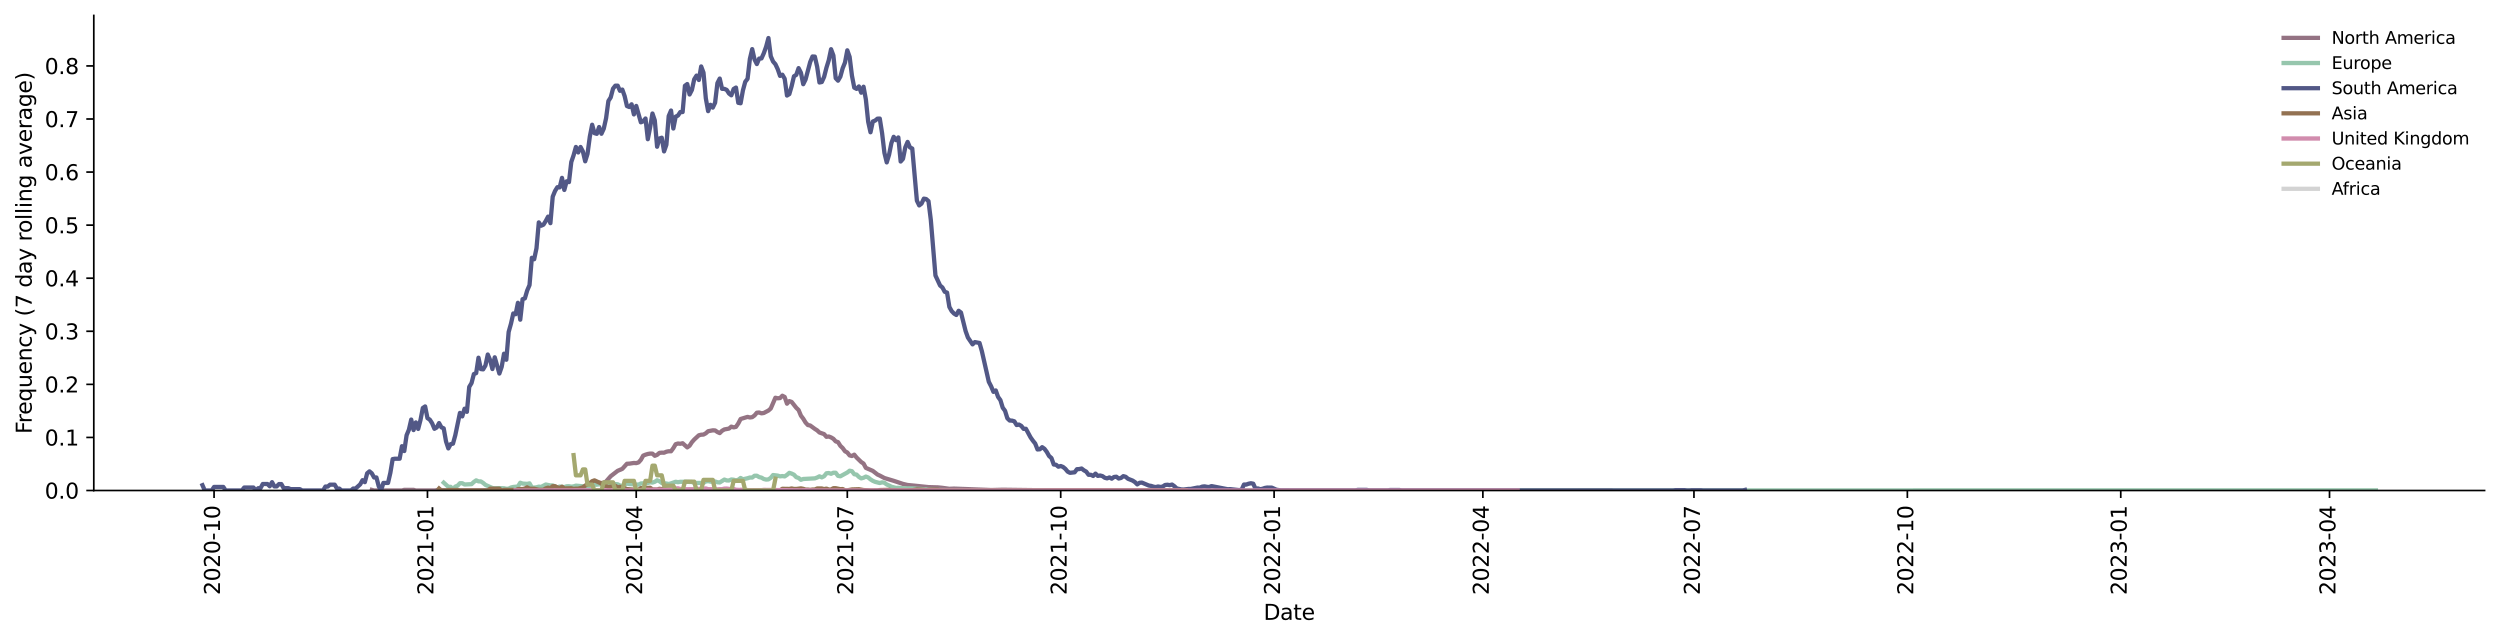 <?xml version="1.0" encoding="utf-8" standalone="no"?>
<!DOCTYPE svg PUBLIC "-//W3C//DTD SVG 1.1//EN"
  "http://www.w3.org/Graphics/SVG/1.1/DTD/svg11.dtd">
<svg xmlns:xlink="http://www.w3.org/1999/xlink" width="1166.981pt" height="298.621pt" viewBox="0 0 1166.981 298.621" xmlns="http://www.w3.org/2000/svg" version="1.1">
 <defs>
  <style type="text/css">*{stroke-linejoin: round; stroke-linecap: butt}</style>
 </defs>
 <g id="figure_1">
  <g id="patch_1">
   <path d="M 0 298.621 
L 1166.981 298.621 
L 1166.981 0 
L 0 0 
z
" style="fill: #ffffff"/>
  </g>
  <g id="axes_1">
   <g id="patch_2">
    <path d="M 43.781 228.96 
L 1159.781 228.96 
L 1159.781 7.2 
L 43.781 7.2 
z
" style="fill: #ffffff"/>
   </g>
   <g id="matplotlib.axis_1">
    <g id="xtick_1">
     <g id="line2d_1">
      <defs>
       <path id="md2212b563e" d="M 0 0 
L 0 3.5 
" style="stroke: #000000; stroke-width: 0.8"/>
      </defs>
      <g>
       <use xlink:href="#md2212b563e" x="99.922" y="228.96" style="stroke: #000000; stroke-width: 0.8"/>
      </g>
     </g>
     <g id="text_1">
      <!-- 2020-10 -->
      <g transform="translate(102.682 277.743)rotate(-90)scale(0.1 -0.1)">
       <defs>
        <path id="DejaVuSans-32" d="M 1228 531 
L 3431 531 
L 3431 0 
L 469 0 
L 469 531 
Q 828 903 1448 1529 
Q 2069 2156 2228 2338 
Q 2531 2678 2651 2914 
Q 2772 3150 2772 3378 
Q 2772 3750 2511 3984 
Q 2250 4219 1831 4219 
Q 1534 4219 1204 4116 
Q 875 4013 500 3803 
L 500 4441 
Q 881 4594 1212 4672 
Q 1544 4750 1819 4750 
Q 2544 4750 2975 4387 
Q 3406 4025 3406 3419 
Q 3406 3131 3298 2873 
Q 3191 2616 2906 2266 
Q 2828 2175 2409 1742 
Q 1991 1309 1228 531 
z
" transform="scale(0.016)"/>
        <path id="DejaVuSans-30" d="M 2034 4250 
Q 1547 4250 1301 3770 
Q 1056 3291 1056 2328 
Q 1056 1369 1301 889 
Q 1547 409 2034 409 
Q 2525 409 2770 889 
Q 3016 1369 3016 2328 
Q 3016 3291 2770 3770 
Q 2525 4250 2034 4250 
z
M 2034 4750 
Q 2819 4750 3233 4129 
Q 3647 3509 3647 2328 
Q 3647 1150 3233 529 
Q 2819 -91 2034 -91 
Q 1250 -91 836 529 
Q 422 1150 422 2328 
Q 422 3509 836 4129 
Q 1250 4750 2034 4750 
z
" transform="scale(0.016)"/>
        <path id="DejaVuSans-2d" d="M 313 2009 
L 1997 2009 
L 1997 1497 
L 313 1497 
L 313 2009 
z
" transform="scale(0.016)"/>
        <path id="DejaVuSans-31" d="M 794 531 
L 1825 531 
L 1825 4091 
L 703 3866 
L 703 4441 
L 1819 4666 
L 2450 4666 
L 2450 531 
L 3481 531 
L 3481 0 
L 794 0 
L 794 531 
z
" transform="scale(0.016)"/>
       </defs>
       <use xlink:href="#DejaVuSans-32"/>
       <use xlink:href="#DejaVuSans-30" x="63.623"/>
       <use xlink:href="#DejaVuSans-32" x="127.246"/>
       <use xlink:href="#DejaVuSans-30" x="190.869"/>
       <use xlink:href="#DejaVuSans-2d" x="254.492"/>
       <use xlink:href="#DejaVuSans-31" x="290.576"/>
       <use xlink:href="#DejaVuSans-30" x="354.199"/>
      </g>
     </g>
    </g>
    <g id="xtick_2">
     <g id="line2d_2">
      <g>
       <use xlink:href="#md2212b563e" x="199.536" y="228.96" style="stroke: #000000; stroke-width: 0.8"/>
      </g>
     </g>
     <g id="text_2">
      <!-- 2021-01 -->
      <g transform="translate(202.296 277.743)rotate(-90)scale(0.1 -0.1)">
       <use xlink:href="#DejaVuSans-32"/>
       <use xlink:href="#DejaVuSans-30" x="63.623"/>
       <use xlink:href="#DejaVuSans-32" x="127.246"/>
       <use xlink:href="#DejaVuSans-31" x="190.869"/>
       <use xlink:href="#DejaVuSans-2d" x="254.492"/>
       <use xlink:href="#DejaVuSans-30" x="290.576"/>
       <use xlink:href="#DejaVuSans-31" x="354.199"/>
      </g>
     </g>
    </g>
    <g id="xtick_3">
     <g id="line2d_3">
      <g>
       <use xlink:href="#md2212b563e" x="296.985" y="228.96" style="stroke: #000000; stroke-width: 0.8"/>
      </g>
     </g>
     <g id="text_3">
      <!-- 2021-04 -->
      <g transform="translate(299.744 277.743)rotate(-90)scale(0.1 -0.1)">
       <defs>
        <path id="DejaVuSans-34" d="M 2419 4116 
L 825 1625 
L 2419 1625 
L 2419 4116 
z
M 2253 4666 
L 3047 4666 
L 3047 1625 
L 3713 1625 
L 3713 1100 
L 3047 1100 
L 3047 0 
L 2419 0 
L 2419 1100 
L 313 1100 
L 313 1709 
L 2253 4666 
z
" transform="scale(0.016)"/>
       </defs>
       <use xlink:href="#DejaVuSans-32"/>
       <use xlink:href="#DejaVuSans-30" x="63.623"/>
       <use xlink:href="#DejaVuSans-32" x="127.246"/>
       <use xlink:href="#DejaVuSans-31" x="190.869"/>
       <use xlink:href="#DejaVuSans-2d" x="254.492"/>
       <use xlink:href="#DejaVuSans-30" x="290.576"/>
       <use xlink:href="#DejaVuSans-34" x="354.199"/>
      </g>
     </g>
    </g>
    <g id="xtick_4">
     <g id="line2d_4">
      <g>
       <use xlink:href="#md2212b563e" x="395.516" y="228.96" style="stroke: #000000; stroke-width: 0.8"/>
      </g>
     </g>
     <g id="text_4">
      <!-- 2021-07 -->
      <g transform="translate(398.275 277.743)rotate(-90)scale(0.1 -0.1)">
       <defs>
        <path id="DejaVuSans-37" d="M 525 4666 
L 3525 4666 
L 3525 4397 
L 1831 0 
L 1172 0 
L 2766 4134 
L 525 4134 
L 525 4666 
z
" transform="scale(0.016)"/>
       </defs>
       <use xlink:href="#DejaVuSans-32"/>
       <use xlink:href="#DejaVuSans-30" x="63.623"/>
       <use xlink:href="#DejaVuSans-32" x="127.246"/>
       <use xlink:href="#DejaVuSans-31" x="190.869"/>
       <use xlink:href="#DejaVuSans-2d" x="254.492"/>
       <use xlink:href="#DejaVuSans-30" x="290.576"/>
       <use xlink:href="#DejaVuSans-37" x="354.199"/>
      </g>
     </g>
    </g>
    <g id="xtick_5">
     <g id="line2d_5">
      <g>
       <use xlink:href="#md2212b563e" x="495.129" y="228.96" style="stroke: #000000; stroke-width: 0.8"/>
      </g>
     </g>
     <g id="text_5">
      <!-- 2021-10 -->
      <g transform="translate(497.889 277.743)rotate(-90)scale(0.1 -0.1)">
       <use xlink:href="#DejaVuSans-32"/>
       <use xlink:href="#DejaVuSans-30" x="63.623"/>
       <use xlink:href="#DejaVuSans-32" x="127.246"/>
       <use xlink:href="#DejaVuSans-31" x="190.869"/>
       <use xlink:href="#DejaVuSans-2d" x="254.492"/>
       <use xlink:href="#DejaVuSans-31" x="290.576"/>
       <use xlink:href="#DejaVuSans-30" x="354.199"/>
      </g>
     </g>
    </g>
    <g id="xtick_6">
     <g id="line2d_6">
      <g>
       <use xlink:href="#md2212b563e" x="594.743" y="228.96" style="stroke: #000000; stroke-width: 0.8"/>
      </g>
     </g>
     <g id="text_6">
      <!-- 2022-01 -->
      <g transform="translate(597.503 277.743)rotate(-90)scale(0.1 -0.1)">
       <use xlink:href="#DejaVuSans-32"/>
       <use xlink:href="#DejaVuSans-30" x="63.623"/>
       <use xlink:href="#DejaVuSans-32" x="127.246"/>
       <use xlink:href="#DejaVuSans-32" x="190.869"/>
       <use xlink:href="#DejaVuSans-2d" x="254.492"/>
       <use xlink:href="#DejaVuSans-30" x="290.576"/>
       <use xlink:href="#DejaVuSans-31" x="354.199"/>
      </g>
     </g>
    </g>
    <g id="xtick_7">
     <g id="line2d_7">
      <g>
       <use xlink:href="#md2212b563e" x="692.192" y="228.96" style="stroke: #000000; stroke-width: 0.8"/>
      </g>
     </g>
     <g id="text_7">
      <!-- 2022-04 -->
      <g transform="translate(694.951 277.743)rotate(-90)scale(0.1 -0.1)">
       <use xlink:href="#DejaVuSans-32"/>
       <use xlink:href="#DejaVuSans-30" x="63.623"/>
       <use xlink:href="#DejaVuSans-32" x="127.246"/>
       <use xlink:href="#DejaVuSans-32" x="190.869"/>
       <use xlink:href="#DejaVuSans-2d" x="254.492"/>
       <use xlink:href="#DejaVuSans-30" x="290.576"/>
       <use xlink:href="#DejaVuSans-34" x="354.199"/>
      </g>
     </g>
    </g>
    <g id="xtick_8">
     <g id="line2d_8">
      <g>
       <use xlink:href="#md2212b563e" x="790.723" y="228.96" style="stroke: #000000; stroke-width: 0.8"/>
      </g>
     </g>
     <g id="text_8">
      <!-- 2022-07 -->
      <g transform="translate(793.482 277.743)rotate(-90)scale(0.1 -0.1)">
       <use xlink:href="#DejaVuSans-32"/>
       <use xlink:href="#DejaVuSans-30" x="63.623"/>
       <use xlink:href="#DejaVuSans-32" x="127.246"/>
       <use xlink:href="#DejaVuSans-32" x="190.869"/>
       <use xlink:href="#DejaVuSans-2d" x="254.492"/>
       <use xlink:href="#DejaVuSans-30" x="290.576"/>
       <use xlink:href="#DejaVuSans-37" x="354.199"/>
      </g>
     </g>
    </g>
    <g id="xtick_9">
     <g id="line2d_9">
      <g>
       <use xlink:href="#md2212b563e" x="890.337" y="228.96" style="stroke: #000000; stroke-width: 0.8"/>
      </g>
     </g>
     <g id="text_9">
      <!-- 2022-10 -->
      <g transform="translate(893.096 277.743)rotate(-90)scale(0.1 -0.1)">
       <use xlink:href="#DejaVuSans-32"/>
       <use xlink:href="#DejaVuSans-30" x="63.623"/>
       <use xlink:href="#DejaVuSans-32" x="127.246"/>
       <use xlink:href="#DejaVuSans-32" x="190.869"/>
       <use xlink:href="#DejaVuSans-2d" x="254.492"/>
       <use xlink:href="#DejaVuSans-31" x="290.576"/>
       <use xlink:href="#DejaVuSans-30" x="354.199"/>
      </g>
     </g>
    </g>
    <g id="xtick_10">
     <g id="line2d_10">
      <g>
       <use xlink:href="#md2212b563e" x="989.95" y="228.96" style="stroke: #000000; stroke-width: 0.8"/>
      </g>
     </g>
     <g id="text_10">
      <!-- 2023-01 -->
      <g transform="translate(992.71 277.743)rotate(-90)scale(0.1 -0.1)">
       <defs>
        <path id="DejaVuSans-33" d="M 2597 2516 
Q 3050 2419 3304 2112 
Q 3559 1806 3559 1356 
Q 3559 666 3084 287 
Q 2609 -91 1734 -91 
Q 1441 -91 1130 -33 
Q 819 25 488 141 
L 488 750 
Q 750 597 1062 519 
Q 1375 441 1716 441 
Q 2309 441 2620 675 
Q 2931 909 2931 1356 
Q 2931 1769 2642 2001 
Q 2353 2234 1838 2234 
L 1294 2234 
L 1294 2753 
L 1863 2753 
Q 2328 2753 2575 2939 
Q 2822 3125 2822 3475 
Q 2822 3834 2567 4026 
Q 2313 4219 1838 4219 
Q 1578 4219 1281 4162 
Q 984 4106 628 3988 
L 628 4550 
Q 988 4650 1302 4700 
Q 1616 4750 1894 4750 
Q 2613 4750 3031 4423 
Q 3450 4097 3450 3541 
Q 3450 3153 3228 2886 
Q 3006 2619 2597 2516 
z
" transform="scale(0.016)"/>
       </defs>
       <use xlink:href="#DejaVuSans-32"/>
       <use xlink:href="#DejaVuSans-30" x="63.623"/>
       <use xlink:href="#DejaVuSans-32" x="127.246"/>
       <use xlink:href="#DejaVuSans-33" x="190.869"/>
       <use xlink:href="#DejaVuSans-2d" x="254.492"/>
       <use xlink:href="#DejaVuSans-30" x="290.576"/>
       <use xlink:href="#DejaVuSans-31" x="354.199"/>
      </g>
     </g>
    </g>
    <g id="xtick_11">
     <g id="line2d_11">
      <g>
       <use xlink:href="#md2212b563e" x="1087.399" y="228.96" style="stroke: #000000; stroke-width: 0.8"/>
      </g>
     </g>
     <g id="text_11">
      <!-- 2023-04 -->
      <g transform="translate(1090.158 277.743)rotate(-90)scale(0.1 -0.1)">
       <use xlink:href="#DejaVuSans-32"/>
       <use xlink:href="#DejaVuSans-30" x="63.623"/>
       <use xlink:href="#DejaVuSans-32" x="127.246"/>
       <use xlink:href="#DejaVuSans-33" x="190.869"/>
       <use xlink:href="#DejaVuSans-2d" x="254.492"/>
       <use xlink:href="#DejaVuSans-30" x="290.576"/>
       <use xlink:href="#DejaVuSans-34" x="354.199"/>
      </g>
     </g>
    </g>
    <g id="text_12">
     <!-- Date -->
     <g transform="translate(589.83 289.341)scale(0.1 -0.1)">
      <defs>
       <path id="DejaVuSans-44" d="M 1259 4147 
L 1259 519 
L 2022 519 
Q 2988 519 3436 956 
Q 3884 1394 3884 2338 
Q 3884 3275 3436 3711 
Q 2988 4147 2022 4147 
L 1259 4147 
z
M 628 4666 
L 1925 4666 
Q 3281 4666 3915 4102 
Q 4550 3538 4550 2338 
Q 4550 1131 3912 565 
Q 3275 0 1925 0 
L 628 0 
L 628 4666 
z
" transform="scale(0.016)"/>
       <path id="DejaVuSans-61" d="M 2194 1759 
Q 1497 1759 1228 1600 
Q 959 1441 959 1056 
Q 959 750 1161 570 
Q 1363 391 1709 391 
Q 2188 391 2477 730 
Q 2766 1069 2766 1631 
L 2766 1759 
L 2194 1759 
z
M 3341 1997 
L 3341 0 
L 2766 0 
L 2766 531 
Q 2569 213 2275 61 
Q 1981 -91 1556 -91 
Q 1019 -91 701 211 
Q 384 513 384 1019 
Q 384 1609 779 1909 
Q 1175 2209 1959 2209 
L 2766 2209 
L 2766 2266 
Q 2766 2663 2505 2880 
Q 2244 3097 1772 3097 
Q 1472 3097 1187 3025 
Q 903 2953 641 2809 
L 641 3341 
Q 956 3463 1253 3523 
Q 1550 3584 1831 3584 
Q 2591 3584 2966 3190 
Q 3341 2797 3341 1997 
z
" transform="scale(0.016)"/>
       <path id="DejaVuSans-74" d="M 1172 4494 
L 1172 3500 
L 2356 3500 
L 2356 3053 
L 1172 3053 
L 1172 1153 
Q 1172 725 1289 603 
Q 1406 481 1766 481 
L 2356 481 
L 2356 0 
L 1766 0 
Q 1100 0 847 248 
Q 594 497 594 1153 
L 594 3053 
L 172 3053 
L 172 3500 
L 594 3500 
L 594 4494 
L 1172 4494 
z
" transform="scale(0.016)"/>
       <path id="DejaVuSans-65" d="M 3597 1894 
L 3597 1613 
L 953 1613 
Q 991 1019 1311 708 
Q 1631 397 2203 397 
Q 2534 397 2845 478 
Q 3156 559 3463 722 
L 3463 178 
Q 3153 47 2828 -22 
Q 2503 -91 2169 -91 
Q 1331 -91 842 396 
Q 353 884 353 1716 
Q 353 2575 817 3079 
Q 1281 3584 2069 3584 
Q 2775 3584 3186 3129 
Q 3597 2675 3597 1894 
z
M 3022 2063 
Q 3016 2534 2758 2815 
Q 2500 3097 2075 3097 
Q 1594 3097 1305 2825 
Q 1016 2553 972 2059 
L 3022 2063 
z
" transform="scale(0.016)"/>
      </defs>
      <use xlink:href="#DejaVuSans-44"/>
      <use xlink:href="#DejaVuSans-61" x="77.002"/>
      <use xlink:href="#DejaVuSans-74" x="138.281"/>
      <use xlink:href="#DejaVuSans-65" x="177.49"/>
     </g>
    </g>
   </g>
   <g id="matplotlib.axis_2">
    <g id="ytick_1">
     <g id="line2d_12">
      <defs>
       <path id="mbac03c2e3d" d="M 0 0 
L -3.5 0 
" style="stroke: #000000; stroke-width: 0.8"/>
      </defs>
      <g>
       <use xlink:href="#mbac03c2e3d" x="43.781" y="228.96" style="stroke: #000000; stroke-width: 0.8"/>
      </g>
     </g>
     <g id="text_13">
      <!-- 0.0 -->
      <g transform="translate(20.878 232.759)scale(0.1 -0.1)">
       <defs>
        <path id="DejaVuSans-2e" d="M 684 794 
L 1344 794 
L 1344 0 
L 684 0 
L 684 794 
z
" transform="scale(0.016)"/>
       </defs>
       <use xlink:href="#DejaVuSans-30"/>
       <use xlink:href="#DejaVuSans-2e" x="63.623"/>
       <use xlink:href="#DejaVuSans-30" x="95.41"/>
      </g>
     </g>
    </g>
    <g id="ytick_2">
     <g id="line2d_13">
      <g>
       <use xlink:href="#mbac03c2e3d" x="43.781" y="204.187" style="stroke: #000000; stroke-width: 0.8"/>
      </g>
     </g>
     <g id="text_14">
      <!-- 0.1 -->
      <g transform="translate(20.878 207.986)scale(0.1 -0.1)">
       <use xlink:href="#DejaVuSans-30"/>
       <use xlink:href="#DejaVuSans-2e" x="63.623"/>
       <use xlink:href="#DejaVuSans-31" x="95.41"/>
      </g>
     </g>
    </g>
    <g id="ytick_3">
     <g id="line2d_14">
      <g>
       <use xlink:href="#mbac03c2e3d" x="43.781" y="179.414" style="stroke: #000000; stroke-width: 0.8"/>
      </g>
     </g>
     <g id="text_15">
      <!-- 0.2 -->
      <g transform="translate(20.878 183.213)scale(0.1 -0.1)">
       <use xlink:href="#DejaVuSans-30"/>
       <use xlink:href="#DejaVuSans-2e" x="63.623"/>
       <use xlink:href="#DejaVuSans-32" x="95.41"/>
      </g>
     </g>
    </g>
    <g id="ytick_4">
     <g id="line2d_15">
      <g>
       <use xlink:href="#mbac03c2e3d" x="43.781" y="154.64" style="stroke: #000000; stroke-width: 0.8"/>
      </g>
     </g>
     <g id="text_16">
      <!-- 0.3 -->
      <g transform="translate(20.878 158.44)scale(0.1 -0.1)">
       <use xlink:href="#DejaVuSans-30"/>
       <use xlink:href="#DejaVuSans-2e" x="63.623"/>
       <use xlink:href="#DejaVuSans-33" x="95.41"/>
      </g>
     </g>
    </g>
    <g id="ytick_5">
     <g id="line2d_16">
      <g>
       <use xlink:href="#mbac03c2e3d" x="43.781" y="129.867" style="stroke: #000000; stroke-width: 0.8"/>
      </g>
     </g>
     <g id="text_17">
      <!-- 0.4 -->
      <g transform="translate(20.878 133.667)scale(0.1 -0.1)">
       <use xlink:href="#DejaVuSans-30"/>
       <use xlink:href="#DejaVuSans-2e" x="63.623"/>
       <use xlink:href="#DejaVuSans-34" x="95.41"/>
      </g>
     </g>
    </g>
    <g id="ytick_6">
     <g id="line2d_17">
      <g>
       <use xlink:href="#mbac03c2e3d" x="43.781" y="105.094" style="stroke: #000000; stroke-width: 0.8"/>
      </g>
     </g>
     <g id="text_18">
      <!-- 0.5 -->
      <g transform="translate(20.878 108.893)scale(0.1 -0.1)">
       <defs>
        <path id="DejaVuSans-35" d="M 691 4666 
L 3169 4666 
L 3169 4134 
L 1269 4134 
L 1269 2991 
Q 1406 3038 1543 3061 
Q 1681 3084 1819 3084 
Q 2600 3084 3056 2656 
Q 3513 2228 3513 1497 
Q 3513 744 3044 326 
Q 2575 -91 1722 -91 
Q 1428 -91 1123 -41 
Q 819 9 494 109 
L 494 744 
Q 775 591 1075 516 
Q 1375 441 1709 441 
Q 2250 441 2565 725 
Q 2881 1009 2881 1497 
Q 2881 1984 2565 2268 
Q 2250 2553 1709 2553 
Q 1456 2553 1204 2497 
Q 953 2441 691 2322 
L 691 4666 
z
" transform="scale(0.016)"/>
       </defs>
       <use xlink:href="#DejaVuSans-30"/>
       <use xlink:href="#DejaVuSans-2e" x="63.623"/>
       <use xlink:href="#DejaVuSans-35" x="95.41"/>
      </g>
     </g>
    </g>
    <g id="ytick_7">
     <g id="line2d_18">
      <g>
       <use xlink:href="#mbac03c2e3d" x="43.781" y="80.321" style="stroke: #000000; stroke-width: 0.8"/>
      </g>
     </g>
     <g id="text_19">
      <!-- 0.6 -->
      <g transform="translate(20.878 84.12)scale(0.1 -0.1)">
       <defs>
        <path id="DejaVuSans-36" d="M 2113 2584 
Q 1688 2584 1439 2293 
Q 1191 2003 1191 1497 
Q 1191 994 1439 701 
Q 1688 409 2113 409 
Q 2538 409 2786 701 
Q 3034 994 3034 1497 
Q 3034 2003 2786 2293 
Q 2538 2584 2113 2584 
z
M 3366 4563 
L 3366 3988 
Q 3128 4100 2886 4159 
Q 2644 4219 2406 4219 
Q 1781 4219 1451 3797 
Q 1122 3375 1075 2522 
Q 1259 2794 1537 2939 
Q 1816 3084 2150 3084 
Q 2853 3084 3261 2657 
Q 3669 2231 3669 1497 
Q 3669 778 3244 343 
Q 2819 -91 2113 -91 
Q 1303 -91 875 529 
Q 447 1150 447 2328 
Q 447 3434 972 4092 
Q 1497 4750 2381 4750 
Q 2619 4750 2861 4703 
Q 3103 4656 3366 4563 
z
" transform="scale(0.016)"/>
       </defs>
       <use xlink:href="#DejaVuSans-30"/>
       <use xlink:href="#DejaVuSans-2e" x="63.623"/>
       <use xlink:href="#DejaVuSans-36" x="95.41"/>
      </g>
     </g>
    </g>
    <g id="ytick_8">
     <g id="line2d_19">
      <g>
       <use xlink:href="#mbac03c2e3d" x="43.781" y="55.548" style="stroke: #000000; stroke-width: 0.8"/>
      </g>
     </g>
     <g id="text_20">
      <!-- 0.7 -->
      <g transform="translate(20.878 59.347)scale(0.1 -0.1)">
       <use xlink:href="#DejaVuSans-30"/>
       <use xlink:href="#DejaVuSans-2e" x="63.623"/>
       <use xlink:href="#DejaVuSans-37" x="95.41"/>
      </g>
     </g>
    </g>
    <g id="ytick_9">
     <g id="line2d_20">
      <g>
       <use xlink:href="#mbac03c2e3d" x="43.781" y="30.775" style="stroke: #000000; stroke-width: 0.8"/>
      </g>
     </g>
     <g id="text_21">
      <!-- 0.8 -->
      <g transform="translate(20.878 34.574)scale(0.1 -0.1)">
       <defs>
        <path id="DejaVuSans-38" d="M 2034 2216 
Q 1584 2216 1326 1975 
Q 1069 1734 1069 1313 
Q 1069 891 1326 650 
Q 1584 409 2034 409 
Q 2484 409 2743 651 
Q 3003 894 3003 1313 
Q 3003 1734 2745 1975 
Q 2488 2216 2034 2216 
z
M 1403 2484 
Q 997 2584 770 2862 
Q 544 3141 544 3541 
Q 544 4100 942 4425 
Q 1341 4750 2034 4750 
Q 2731 4750 3128 4425 
Q 3525 4100 3525 3541 
Q 3525 3141 3298 2862 
Q 3072 2584 2669 2484 
Q 3125 2378 3379 2068 
Q 3634 1759 3634 1313 
Q 3634 634 3220 271 
Q 2806 -91 2034 -91 
Q 1263 -91 848 271 
Q 434 634 434 1313 
Q 434 1759 690 2068 
Q 947 2378 1403 2484 
z
M 1172 3481 
Q 1172 3119 1398 2916 
Q 1625 2713 2034 2713 
Q 2441 2713 2670 2916 
Q 2900 3119 2900 3481 
Q 2900 3844 2670 4047 
Q 2441 4250 2034 4250 
Q 1625 4250 1398 4047 
Q 1172 3844 1172 3481 
z
" transform="scale(0.016)"/>
       </defs>
       <use xlink:href="#DejaVuSans-30"/>
       <use xlink:href="#DejaVuSans-2e" x="63.623"/>
       <use xlink:href="#DejaVuSans-38" x="95.41"/>
      </g>
     </g>
    </g>
    <g id="text_22">
     <!-- Frequency (7 day rolling average) -->
     <g transform="translate(14.798 202.529)rotate(-90)scale(0.1 -0.1)">
      <defs>
       <path id="DejaVuSans-46" d="M 628 4666 
L 3309 4666 
L 3309 4134 
L 1259 4134 
L 1259 2759 
L 3109 2759 
L 3109 2228 
L 1259 2228 
L 1259 0 
L 628 0 
L 628 4666 
z
" transform="scale(0.016)"/>
       <path id="DejaVuSans-72" d="M 2631 2963 
Q 2534 3019 2420 3045 
Q 2306 3072 2169 3072 
Q 1681 3072 1420 2755 
Q 1159 2438 1159 1844 
L 1159 0 
L 581 0 
L 581 3500 
L 1159 3500 
L 1159 2956 
Q 1341 3275 1631 3429 
Q 1922 3584 2338 3584 
Q 2397 3584 2469 3576 
Q 2541 3569 2628 3553 
L 2631 2963 
z
" transform="scale(0.016)"/>
       <path id="DejaVuSans-71" d="M 947 1747 
Q 947 1113 1208 752 
Q 1469 391 1925 391 
Q 2381 391 2643 752 
Q 2906 1113 2906 1747 
Q 2906 2381 2643 2742 
Q 2381 3103 1925 3103 
Q 1469 3103 1208 2742 
Q 947 2381 947 1747 
z
M 2906 525 
Q 2725 213 2448 61 
Q 2172 -91 1784 -91 
Q 1150 -91 751 415 
Q 353 922 353 1747 
Q 353 2572 751 3078 
Q 1150 3584 1784 3584 
Q 2172 3584 2448 3432 
Q 2725 3281 2906 2969 
L 2906 3500 
L 3481 3500 
L 3481 -1331 
L 2906 -1331 
L 2906 525 
z
" transform="scale(0.016)"/>
       <path id="DejaVuSans-75" d="M 544 1381 
L 544 3500 
L 1119 3500 
L 1119 1403 
Q 1119 906 1312 657 
Q 1506 409 1894 409 
Q 2359 409 2629 706 
Q 2900 1003 2900 1516 
L 2900 3500 
L 3475 3500 
L 3475 0 
L 2900 0 
L 2900 538 
Q 2691 219 2414 64 
Q 2138 -91 1772 -91 
Q 1169 -91 856 284 
Q 544 659 544 1381 
z
M 1991 3584 
L 1991 3584 
z
" transform="scale(0.016)"/>
       <path id="DejaVuSans-6e" d="M 3513 2113 
L 3513 0 
L 2938 0 
L 2938 2094 
Q 2938 2591 2744 2837 
Q 2550 3084 2163 3084 
Q 1697 3084 1428 2787 
Q 1159 2491 1159 1978 
L 1159 0 
L 581 0 
L 581 3500 
L 1159 3500 
L 1159 2956 
Q 1366 3272 1645 3428 
Q 1925 3584 2291 3584 
Q 2894 3584 3203 3211 
Q 3513 2838 3513 2113 
z
" transform="scale(0.016)"/>
       <path id="DejaVuSans-63" d="M 3122 3366 
L 3122 2828 
Q 2878 2963 2633 3030 
Q 2388 3097 2138 3097 
Q 1578 3097 1268 2742 
Q 959 2388 959 1747 
Q 959 1106 1268 751 
Q 1578 397 2138 397 
Q 2388 397 2633 464 
Q 2878 531 3122 666 
L 3122 134 
Q 2881 22 2623 -34 
Q 2366 -91 2075 -91 
Q 1284 -91 818 406 
Q 353 903 353 1747 
Q 353 2603 823 3093 
Q 1294 3584 2113 3584 
Q 2378 3584 2631 3529 
Q 2884 3475 3122 3366 
z
" transform="scale(0.016)"/>
       <path id="DejaVuSans-79" d="M 2059 -325 
Q 1816 -950 1584 -1140 
Q 1353 -1331 966 -1331 
L 506 -1331 
L 506 -850 
L 844 -850 
Q 1081 -850 1212 -737 
Q 1344 -625 1503 -206 
L 1606 56 
L 191 3500 
L 800 3500 
L 1894 763 
L 2988 3500 
L 3597 3500 
L 2059 -325 
z
" transform="scale(0.016)"/>
       <path id="DejaVuSans-20" transform="scale(0.016)"/>
       <path id="DejaVuSans-28" d="M 1984 4856 
Q 1566 4138 1362 3434 
Q 1159 2731 1159 2009 
Q 1159 1288 1364 580 
Q 1569 -128 1984 -844 
L 1484 -844 
Q 1016 -109 783 600 
Q 550 1309 550 2009 
Q 550 2706 781 3412 
Q 1013 4119 1484 4856 
L 1984 4856 
z
" transform="scale(0.016)"/>
       <path id="DejaVuSans-64" d="M 2906 2969 
L 2906 4863 
L 3481 4863 
L 3481 0 
L 2906 0 
L 2906 525 
Q 2725 213 2448 61 
Q 2172 -91 1784 -91 
Q 1150 -91 751 415 
Q 353 922 353 1747 
Q 353 2572 751 3078 
Q 1150 3584 1784 3584 
Q 2172 3584 2448 3432 
Q 2725 3281 2906 2969 
z
M 947 1747 
Q 947 1113 1208 752 
Q 1469 391 1925 391 
Q 2381 391 2643 752 
Q 2906 1113 2906 1747 
Q 2906 2381 2643 2742 
Q 2381 3103 1925 3103 
Q 1469 3103 1208 2742 
Q 947 2381 947 1747 
z
" transform="scale(0.016)"/>
       <path id="DejaVuSans-6f" d="M 1959 3097 
Q 1497 3097 1228 2736 
Q 959 2375 959 1747 
Q 959 1119 1226 758 
Q 1494 397 1959 397 
Q 2419 397 2687 759 
Q 2956 1122 2956 1747 
Q 2956 2369 2687 2733 
Q 2419 3097 1959 3097 
z
M 1959 3584 
Q 2709 3584 3137 3096 
Q 3566 2609 3566 1747 
Q 3566 888 3137 398 
Q 2709 -91 1959 -91 
Q 1206 -91 779 398 
Q 353 888 353 1747 
Q 353 2609 779 3096 
Q 1206 3584 1959 3584 
z
" transform="scale(0.016)"/>
       <path id="DejaVuSans-6c" d="M 603 4863 
L 1178 4863 
L 1178 0 
L 603 0 
L 603 4863 
z
" transform="scale(0.016)"/>
       <path id="DejaVuSans-69" d="M 603 3500 
L 1178 3500 
L 1178 0 
L 603 0 
L 603 3500 
z
M 603 4863 
L 1178 4863 
L 1178 4134 
L 603 4134 
L 603 4863 
z
" transform="scale(0.016)"/>
       <path id="DejaVuSans-67" d="M 2906 1791 
Q 2906 2416 2648 2759 
Q 2391 3103 1925 3103 
Q 1463 3103 1205 2759 
Q 947 2416 947 1791 
Q 947 1169 1205 825 
Q 1463 481 1925 481 
Q 2391 481 2648 825 
Q 2906 1169 2906 1791 
z
M 3481 434 
Q 3481 -459 3084 -895 
Q 2688 -1331 1869 -1331 
Q 1566 -1331 1297 -1286 
Q 1028 -1241 775 -1147 
L 775 -588 
Q 1028 -725 1275 -790 
Q 1522 -856 1778 -856 
Q 2344 -856 2625 -561 
Q 2906 -266 2906 331 
L 2906 616 
Q 2728 306 2450 153 
Q 2172 0 1784 0 
Q 1141 0 747 490 
Q 353 981 353 1791 
Q 353 2603 747 3093 
Q 1141 3584 1784 3584 
Q 2172 3584 2450 3431 
Q 2728 3278 2906 2969 
L 2906 3500 
L 3481 3500 
L 3481 434 
z
" transform="scale(0.016)"/>
       <path id="DejaVuSans-76" d="M 191 3500 
L 800 3500 
L 1894 563 
L 2988 3500 
L 3597 3500 
L 2284 0 
L 1503 0 
L 191 3500 
z
" transform="scale(0.016)"/>
       <path id="DejaVuSans-29" d="M 513 4856 
L 1013 4856 
Q 1481 4119 1714 3412 
Q 1947 2706 1947 2009 
Q 1947 1309 1714 600 
Q 1481 -109 1013 -844 
L 513 -844 
Q 928 -128 1133 580 
Q 1338 1288 1338 2009 
Q 1338 2731 1133 3434 
Q 928 4138 513 4856 
z
" transform="scale(0.016)"/>
      </defs>
      <use xlink:href="#DejaVuSans-46"/>
      <use xlink:href="#DejaVuSans-72" x="50.27"/>
      <use xlink:href="#DejaVuSans-65" x="89.133"/>
      <use xlink:href="#DejaVuSans-71" x="150.656"/>
      <use xlink:href="#DejaVuSans-75" x="214.133"/>
      <use xlink:href="#DejaVuSans-65" x="277.512"/>
      <use xlink:href="#DejaVuSans-6e" x="339.035"/>
      <use xlink:href="#DejaVuSans-63" x="402.414"/>
      <use xlink:href="#DejaVuSans-79" x="457.395"/>
      <use xlink:href="#DejaVuSans-20" x="516.574"/>
      <use xlink:href="#DejaVuSans-28" x="548.361"/>
      <use xlink:href="#DejaVuSans-37" x="587.375"/>
      <use xlink:href="#DejaVuSans-20" x="650.998"/>
      <use xlink:href="#DejaVuSans-64" x="682.785"/>
      <use xlink:href="#DejaVuSans-61" x="746.262"/>
      <use xlink:href="#DejaVuSans-79" x="807.541"/>
      <use xlink:href="#DejaVuSans-20" x="866.721"/>
      <use xlink:href="#DejaVuSans-72" x="898.508"/>
      <use xlink:href="#DejaVuSans-6f" x="937.371"/>
      <use xlink:href="#DejaVuSans-6c" x="998.553"/>
      <use xlink:href="#DejaVuSans-6c" x="1026.336"/>
      <use xlink:href="#DejaVuSans-69" x="1054.119"/>
      <use xlink:href="#DejaVuSans-6e" x="1081.902"/>
      <use xlink:href="#DejaVuSans-67" x="1145.281"/>
      <use xlink:href="#DejaVuSans-20" x="1208.758"/>
      <use xlink:href="#DejaVuSans-61" x="1240.545"/>
      <use xlink:href="#DejaVuSans-76" x="1301.824"/>
      <use xlink:href="#DejaVuSans-65" x="1361.004"/>
      <use xlink:href="#DejaVuSans-72" x="1422.527"/>
      <use xlink:href="#DejaVuSans-61" x="1463.641"/>
      <use xlink:href="#DejaVuSans-67" x="1524.92"/>
      <use xlink:href="#DejaVuSans-65" x="1588.396"/>
      <use xlink:href="#DejaVuSans-29" x="1649.92"/>
     </g>
    </g>
   </g>
   <g id="line2d_21">
    <path d="M 173.55 228.672 
L 174.633 228.96 
L 187.626 228.96 
L 188.709 228.662 
L 193.04 228.662 
L 194.122 228.96 
L 202.784 228.96 
L 203.867 228.837 
L 214.695 228.933 
L 217.943 228.906 
L 222.274 228.923 
L 238.516 228.827 
L 242.847 228.812 
L 251.509 228.808 
L 256.922 228.666 
L 258.005 228.522 
L 261.253 228.476 
L 262.336 228.403 
L 263.419 228.454 
L 265.584 228.104 
L 266.667 227.983 
L 267.75 227.746 
L 270.998 227.564 
L 272.081 227.331 
L 273.164 227.322 
L 275.329 226.304 
L 276.412 225.783 
L 277.495 225.694 
L 278.578 225.455 
L 279.66 225.368 
L 280.743 225.484 
L 281.826 225.403 
L 282.909 224.747 
L 285.074 222.289 
L 288.322 219.774 
L 290.488 218.862 
L 292.653 216.469 
L 293.736 216.433 
L 295.902 216.107 
L 296.985 216.177 
L 298.067 215.855 
L 299.15 214.651 
L 300.233 212.694 
L 301.316 212.244 
L 302.398 211.915 
L 303.481 211.73 
L 304.564 211.759 
L 305.647 212.756 
L 306.729 212.326 
L 307.812 211.403 
L 308.895 211.294 
L 309.978 211.322 
L 311.06 210.858 
L 312.143 210.637 
L 313.226 210.658 
L 314.309 209.188 
L 315.391 207.358 
L 316.474 207.026 
L 317.557 207.152 
L 318.64 206.899 
L 320.805 208.833 
L 321.888 208.052 
L 322.971 206.404 
L 324.053 205.185 
L 326.219 203.182 
L 327.302 202.923 
L 328.385 202.852 
L 329.467 202.258 
L 330.55 201.287 
L 332.716 200.881 
L 333.798 200.912 
L 334.881 201.659 
L 335.964 202.163 
L 337.047 201.088 
L 338.129 200.462 
L 340.295 200.062 
L 341.378 199.146 
L 342.46 199.495 
L 343.543 199.25 
L 344.626 197.668 
L 345.709 195.584 
L 348.957 194.6 
L 350.04 194.869 
L 351.122 194.724 
L 352.205 193.936 
L 353.288 192.654 
L 354.371 192.552 
L 355.454 192.94 
L 356.536 192.771 
L 358.702 191.636 
L 359.785 190.68 
L 361.95 185.665 
L 363.033 185.914 
L 364.116 185.818 
L 365.198 184.725 
L 366.281 185.296 
L 367.364 188.436 
L 368.447 187.24 
L 369.529 187.61 
L 371.695 190.353 
L 372.778 191.398 
L 373.86 194.021 
L 374.943 195.444 
L 376.026 197.228 
L 377.109 198.411 
L 378.191 198.619 
L 380.357 200.209 
L 381.44 200.891 
L 382.522 201.887 
L 384.688 202.639 
L 385.771 203.897 
L 386.854 203.751 
L 387.936 204.18 
L 389.019 204.832 
L 390.102 206.041 
L 391.185 206.376 
L 392.267 208.107 
L 393.35 209.143 
L 394.433 210.638 
L 395.516 211.224 
L 396.598 212.584 
L 397.681 212.859 
L 398.764 212.238 
L 399.847 213.575 
L 402.012 215.676 
L 403.095 216.389 
L 404.178 218.401 
L 407.426 219.816 
L 409.591 221.499 
L 410.674 221.997 
L 412.84 223.142 
L 417.171 224.442 
L 419.336 225.157 
L 421.502 225.889 
L 423.667 226.397 
L 426.916 226.705 
L 433.412 227.379 
L 437.743 227.499 
L 439.909 227.72 
L 443.157 228.172 
L 445.323 228.078 
L 460.481 228.647 
L 462.647 228.746 
L 468.06 228.597 
L 491.881 228.915 
L 616.399 228.96 
L 751.743 228.931 
L 751.743 228.931 
" clip-path="url(#p127591932e)" style="fill: none; stroke: #947383; stroke-width: 2; stroke-linecap: square"/>
   </g>
   <g id="line2d_22">
    <path d="M 207.115 225.288 
L 209.281 227.252 
L 210.364 227.252 
L 211.447 228.363 
L 212.529 227.14 
L 213.612 226.701 
L 214.695 225.562 
L 215.778 225.562 
L 216.86 226.159 
L 220.109 225.995 
L 221.191 224.977 
L 222.274 224.226 
L 223.357 224.701 
L 224.44 224.717 
L 225.522 225.423 
L 226.605 226.342 
L 229.853 227.799 
L 230.936 227.945 
L 233.102 227.846 
L 235.267 227.918 
L 236.35 228.162 
L 237.433 228.109 
L 238.516 227.557 
L 239.598 227.312 
L 241.764 227.099 
L 242.847 225.343 
L 243.929 225.721 
L 246.095 225.875 
L 247.178 225.626 
L 248.26 227.527 
L 249.343 227.598 
L 250.426 227.477 
L 251.509 227.162 
L 252.591 227.287 
L 254.757 226.164 
L 256.922 226.611 
L 258.005 226.58 
L 260.171 227.575 
L 261.253 227.124 
L 263.419 227.376 
L 264.502 227.01 
L 265.584 226.969 
L 266.667 227.178 
L 267.75 227.042 
L 268.833 226.687 
L 275.329 227.309 
L 277.495 226.3 
L 278.578 226.258 
L 279.66 226.088 
L 281.826 226.332 
L 282.909 226.627 
L 283.991 225.804 
L 285.074 225.686 
L 287.24 225.975 
L 288.322 226.051 
L 289.405 226.641 
L 290.488 226.842 
L 292.653 225.738 
L 293.736 225.94 
L 298.067 226.23 
L 299.15 225.687 
L 300.233 225.602 
L 301.316 225.748 
L 303.481 225.148 
L 304.564 225.265 
L 305.647 224.906 
L 306.729 224.188 
L 307.812 224.623 
L 308.895 225.45 
L 309.978 225.659 
L 311.06 225.689 
L 312.143 225.929 
L 313.226 225.635 
L 315.391 224.88 
L 316.474 225.093 
L 317.557 224.905 
L 319.722 224.893 
L 322.971 224.981 
L 324.053 225.441 
L 328.385 225.419 
L 329.467 224.742 
L 330.55 224.595 
L 331.633 224.82 
L 332.716 224.849 
L 333.798 224.749 
L 334.881 225.117 
L 335.964 225.217 
L 338.129 223.858 
L 339.212 224.261 
L 340.295 224.301 
L 341.378 223.806 
L 342.46 223.923 
L 343.543 224.275 
L 344.626 223.947 
L 345.709 223.112 
L 346.791 223.723 
L 348.957 223.241 
L 350.04 222.9 
L 351.122 222.916 
L 352.205 222.079 
L 353.288 222.054 
L 354.371 222.704 
L 355.454 222.956 
L 356.536 223.594 
L 357.619 223.862 
L 358.702 223.774 
L 359.785 223.052 
L 360.867 221.741 
L 363.033 222.01 
L 364.116 222.365 
L 365.198 222.224 
L 366.281 222.389 
L 367.364 221.662 
L 368.447 220.718 
L 369.529 221.068 
L 370.612 221.593 
L 371.695 222.752 
L 372.778 223.101 
L 373.86 223.968 
L 374.943 223.587 
L 380.357 223.301 
L 381.44 222.904 
L 382.522 222.337 
L 383.605 222.84 
L 384.688 222.291 
L 385.771 220.927 
L 386.854 220.8 
L 387.936 221.163 
L 389.019 220.664 
L 390.102 220.679 
L 391.185 222.128 
L 392.267 222.338 
L 395.516 220.559 
L 396.598 219.714 
L 397.681 219.95 
L 398.764 221.368 
L 399.847 221.546 
L 400.929 222.629 
L 402.012 223.299 
L 403.095 223.013 
L 404.178 222.459 
L 405.26 222.878 
L 406.343 223.777 
L 407.426 224.457 
L 408.509 224.924 
L 410.674 225.474 
L 411.757 225.151 
L 412.84 225.353 
L 413.923 226.155 
L 415.005 226.612 
L 416.088 227.2 
L 418.254 227.753 
L 419.336 227.689 
L 421.502 227.9 
L 426.916 228.011 
L 427.998 228.16 
L 430.164 228.268 
L 432.329 228.446 
L 435.578 228.636 
L 439.909 228.742 
L 469.143 228.85 
L 473.474 228.896 
L 481.054 228.934 
L 482.136 228.805 
L 486.467 228.793 
L 487.55 228.936 
L 1109.054 228.885 
L 1109.054 228.885 
" clip-path="url(#p127591932e)" style="fill: none; stroke: #96c6ad; stroke-width: 2; stroke-linecap: square"/>
   </g>
   <g id="line2d_23">
    <path d="M 94.509 226.483 
L 95.591 228.96 
L 98.84 228.96 
L 99.922 227.308 
L 104.253 227.308 
L 105.336 228.96 
L 112.915 228.96 
L 113.998 227.584 
L 118.329 227.584 
L 119.412 228.96 
L 120.495 227.906 
L 121.578 227.906 
L 122.66 225.924 
L 124.826 225.924 
L 125.909 226.978 
L 126.991 225.073 
L 128.074 227.054 
L 129.157 227.054 
L 130.24 225.953 
L 131.322 225.953 
L 132.405 227.859 
L 134.571 227.859 
L 135.653 228.341 
L 139.984 228.341 
L 141.067 228.96 
L 150.812 228.96 
L 151.895 227.125 
L 152.978 227.125 
L 154.06 226.24 
L 156.226 226.24 
L 157.309 228.075 
L 158.391 228.075 
L 159.474 228.96 
L 163.805 228.96 
L 164.888 228.042 
L 165.971 228.042 
L 168.136 226.093 
L 169.219 224.15 
L 170.302 225.067 
L 171.384 220.938 
L 172.467 220.028 
L 173.55 220.945 
L 174.633 222.888 
L 175.715 222.888 
L 176.798 227.017 
L 177.881 228.96 
L 178.964 225.421 
L 181.129 225.421 
L 182.212 220.734 
L 183.295 214.3 
L 184.378 214.123 
L 186.543 214.123 
L 187.626 208.281 
L 188.709 210.543 
L 189.791 203.176 
L 190.874 200.569 
L 191.957 195.85 
L 193.04 200.748 
L 194.122 197.179 
L 195.205 200.216 
L 196.288 196.023 
L 197.371 190.446 
L 198.453 189.724 
L 199.536 195.179 
L 200.619 195.885 
L 201.702 197.56 
L 202.784 200.156 
L 203.867 199.535 
L 204.95 197.492 
L 206.033 199.465 
L 207.115 199.954 
L 208.198 206.056 
L 209.281 209.313 
L 210.364 207.336 
L 211.447 207.089 
L 212.529 203.149 
L 214.695 192.751 
L 215.778 194.363 
L 216.86 190.776 
L 217.943 192.24 
L 219.026 180.615 
L 220.109 178.823 
L 221.191 174.624 
L 222.274 174.158 
L 223.357 166.977 
L 224.44 172.273 
L 225.522 172.419 
L 226.605 170.589 
L 227.688 165.488 
L 228.771 168.046 
L 229.853 172.261 
L 230.936 166.793 
L 233.102 174.362 
L 234.184 171.232 
L 235.267 165.112 
L 236.35 167.919 
L 237.433 154.962 
L 238.516 151.109 
L 239.598 146.325 
L 240.681 146.681 
L 241.764 141.354 
L 242.847 149.222 
L 243.929 139.661 
L 245.012 139.271 
L 246.095 135.592 
L 247.178 133.075 
L 248.26 120.341 
L 249.343 121.01 
L 250.426 115.92 
L 251.509 103.815 
L 252.591 105.363 
L 253.674 104.882 
L 254.757 103.157 
L 255.84 101.114 
L 256.922 104.167 
L 258.005 91.794 
L 259.088 89.146 
L 260.171 87.388 
L 261.253 87.467 
L 262.336 83.037 
L 263.419 88.658 
L 264.502 84.636 
L 265.584 85.007 
L 266.667 75.648 
L 267.75 72.467 
L 268.833 68.6 
L 269.916 71.164 
L 270.998 68.615 
L 272.081 70.69 
L 273.164 75.297 
L 274.247 71.811 
L 275.329 63.735 
L 276.412 58.233 
L 277.495 62.151 
L 278.578 62.469 
L 279.66 59.297 
L 280.743 62.431 
L 281.826 60.076 
L 282.909 55.217 
L 283.991 47.155 
L 285.074 45.469 
L 286.157 41.381 
L 287.24 39.998 
L 288.322 39.986 
L 289.405 42.392 
L 290.488 41.809 
L 291.571 44.837 
L 292.653 49.501 
L 293.736 49.957 
L 294.819 48.686 
L 295.902 53.406 
L 296.985 49.458 
L 299.15 57.087 
L 300.233 56.637 
L 301.316 55.314 
L 302.398 64.97 
L 303.481 59.382 
L 304.564 52.987 
L 305.647 56.191 
L 306.729 68.491 
L 307.812 64.654 
L 308.895 64.288 
L 309.978 70.666 
L 311.06 67.578 
L 312.143 54.174 
L 313.226 51.602 
L 314.309 59.988 
L 315.391 54.466 
L 316.474 53.937 
L 317.557 52.304 
L 318.64 52.296 
L 319.722 40.042 
L 320.805 39.237 
L 321.888 44.101 
L 322.971 41.983 
L 324.053 37.004 
L 325.136 35.296 
L 326.219 37.334 
L 327.302 31.019 
L 328.385 33.921 
L 329.467 45.876 
L 330.55 51.877 
L 331.633 48.927 
L 332.716 50.234 
L 333.798 47.961 
L 334.881 38.798 
L 335.964 36.67 
L 337.047 41.462 
L 338.129 41.488 
L 339.212 41.953 
L 340.295 43.643 
L 341.378 44.485 
L 342.46 41.528 
L 343.543 40.876 
L 344.626 47.991 
L 345.709 48.204 
L 346.791 42.193 
L 347.874 38.18 
L 348.957 36.788 
L 350.04 27.501 
L 351.122 22.935 
L 352.205 27.741 
L 353.288 29.901 
L 354.371 27.35 
L 355.454 27.267 
L 356.536 24.849 
L 357.619 21.802 
L 358.702 17.76 
L 359.785 26.25 
L 360.867 28.73 
L 361.95 29.97 
L 363.033 32.286 
L 364.116 35.422 
L 365.198 34.869 
L 366.281 36.764 
L 367.364 44.596 
L 368.447 43.926 
L 369.529 40.209 
L 370.612 35.613 
L 371.695 34.936 
L 372.778 31.807 
L 373.86 33.942 
L 374.943 39.296 
L 376.026 37.115 
L 378.191 28.958 
L 379.274 26.37 
L 380.357 26.423 
L 381.44 31.142 
L 382.522 38.502 
L 383.605 38.283 
L 384.688 35.887 
L 385.771 31.622 
L 386.854 28.116 
L 387.936 22.972 
L 389.019 25.905 
L 390.102 36.497 
L 391.185 37.653 
L 392.267 35.789 
L 393.35 31.864 
L 394.433 29.198 
L 395.516 23.497 
L 396.598 26.554 
L 397.681 35.339 
L 398.764 40.91 
L 399.847 41.482 
L 400.929 40.342 
L 402.012 43.267 
L 403.095 40.49 
L 404.178 46.417 
L 405.26 56.849 
L 406.343 61.739 
L 407.426 56.716 
L 408.509 56.29 
L 409.591 55.393 
L 410.674 55.355 
L 411.757 62.198 
L 412.84 71.357 
L 413.923 75.802 
L 415.005 72.245 
L 416.088 66.81 
L 417.171 63.87 
L 418.254 65.413 
L 419.336 64.162 
L 420.419 75.39 
L 421.502 74.158 
L 422.585 68.774 
L 423.667 66.253 
L 424.75 68.789 
L 425.833 69.345 
L 427.998 93.664 
L 429.081 95.892 
L 430.164 95.042 
L 431.247 92.727 
L 432.329 92.912 
L 433.412 93.897 
L 434.495 102.637 
L 436.66 128.602 
L 438.826 133.271 
L 439.909 134.189 
L 440.991 136.2 
L 442.074 136.581 
L 443.157 143.278 
L 444.24 145.23 
L 445.323 146.355 
L 446.405 147.029 
L 447.488 145.074 
L 448.571 145.892 
L 450.736 154.534 
L 451.819 157.562 
L 453.985 160.748 
L 455.067 159.681 
L 457.233 160.098 
L 458.316 163.896 
L 461.564 178.217 
L 462.647 180.322 
L 463.729 182.911 
L 464.812 182.264 
L 465.895 185.28 
L 466.978 186.773 
L 468.06 190.296 
L 469.143 191.761 
L 470.226 195.267 
L 471.309 196.295 
L 472.392 196.345 
L 473.474 196.661 
L 474.557 198.405 
L 475.64 198.186 
L 476.723 198.803 
L 477.805 200.184 
L 478.888 200.161 
L 481.054 204.153 
L 482.136 205.699 
L 483.219 207.042 
L 484.302 209.799 
L 485.385 209.715 
L 486.467 208.736 
L 487.55 209.506 
L 488.633 210.952 
L 489.716 212.875 
L 490.798 213.799 
L 491.881 216.829 
L 492.964 216.945 
L 494.047 217.858 
L 495.129 217.537 
L 496.212 217.969 
L 497.295 218.861 
L 498.378 220.159 
L 499.46 220.714 
L 501.626 220.466 
L 502.709 219.017 
L 503.792 218.959 
L 504.874 218.7 
L 505.957 219.538 
L 507.04 220.147 
L 508.123 221.621 
L 509.205 221.631 
L 510.288 222.166 
L 511.371 221.083 
L 512.454 222.149 
L 513.536 221.962 
L 514.619 222.252 
L 515.702 223.019 
L 516.785 223.299 
L 517.867 222.859 
L 518.95 223.448 
L 520.033 222.645 
L 521.116 222.534 
L 522.198 223.368 
L 523.281 223.102 
L 524.364 222.26 
L 525.447 222.565 
L 526.529 223.485 
L 528.695 224.334 
L 529.778 225.04 
L 530.861 226.108 
L 531.943 225.363 
L 533.026 225.269 
L 536.274 226.651 
L 537.357 226.82 
L 538.44 227.174 
L 539.523 227.366 
L 540.605 227.079 
L 541.688 227.314 
L 542.771 227.119 
L 543.854 226.387 
L 544.936 226.276 
L 546.019 226.462 
L 547.102 226.187 
L 548.185 226.959 
L 549.267 227.993 
L 551.433 228.465 
L 552.516 228.508 
L 554.681 228.246 
L 555.764 228.246 
L 559.012 227.594 
L 560.095 227.608 
L 561.178 227.159 
L 562.261 227.031 
L 563.343 227.248 
L 564.426 227.345 
L 565.509 226.905 
L 573.088 228.377 
L 574.171 228.315 
L 578.502 228.783 
L 579.585 228.587 
L 580.667 226.19 
L 581.75 226.19 
L 582.833 225.8 
L 583.916 225.577 
L 584.998 225.793 
L 586.081 228.191 
L 587.164 227.978 
L 588.247 228.368 
L 589.33 228.16 
L 590.412 227.778 
L 591.495 227.593 
L 593.661 227.626 
L 595.826 228.596 
L 597.992 228.93 
L 632.64 228.96 
L 633.723 228.68 
L 638.054 228.68 
L 639.136 228.96 
L 647.799 228.96 
L 648.881 228.722 
L 653.212 228.722 
L 654.295 228.96 
L 780.978 228.96 
L 782.061 228.795 
L 786.392 228.795 
L 787.474 228.96 
L 788.557 228.96 
L 789.64 228.846 
L 793.971 228.846 
L 795.054 228.96 
L 813.461 228.96 
L 814.543 228.686 
L 814.543 228.686 
" clip-path="url(#p127591932e)" style="fill: none; stroke: #525886; stroke-width: 2; stroke-linecap: square"/>
   </g>
   <g id="line2d_24">
    <path d="M 204.95 228.025 
L 206.033 228.96 
L 208.198 228.96 
L 209.281 228.726 
L 213.612 228.726 
L 214.695 228.96 
L 227.688 228.96 
L 228.771 228.123 
L 233.102 228.123 
L 234.184 228.96 
L 235.267 228.678 
L 239.598 228.678 
L 240.681 228.96 
L 241.764 228.304 
L 243.929 228.304 
L 245.012 228.046 
L 246.095 227.489 
L 247.178 228.145 
L 249.343 228.145 
L 251.509 228.625 
L 253.674 228.625 
L 254.757 227.973 
L 255.84 227.629 
L 256.922 227.964 
L 258.005 226.966 
L 259.088 226.966 
L 260.171 227.51 
L 261.253 227.854 
L 262.336 227.202 
L 263.419 228.024 
L 266.667 227.914 
L 267.75 228.235 
L 268.833 228.107 
L 269.916 228.107 
L 272.081 227.496 
L 274.247 225.922 
L 275.329 225.522 
L 276.412 224.62 
L 277.495 224.231 
L 280.743 225.732 
L 281.826 226.768 
L 282.909 226.79 
L 283.991 227.453 
L 285.074 227.112 
L 286.157 227.016 
L 287.24 226.776 
L 288.322 227.526 
L 289.405 227.25 
L 290.488 227.883 
L 291.571 227.896 
L 292.653 228.302 
L 296.985 228.633 
L 298.067 228.633 
L 299.15 227.846 
L 300.233 227.927 
L 303.481 227.686 
L 304.564 228.471 
L 306.729 228.533 
L 307.812 228.163 
L 308.895 228.314 
L 309.978 228.276 
L 311.06 228.392 
L 312.143 228.349 
L 313.226 228.783 
L 314.309 228.621 
L 316.474 228.713 
L 319.722 228.797 
L 320.805 228.766 
L 321.888 228.568 
L 329.467 228.588 
L 330.55 228.729 
L 335.964 228.642 
L 338.129 228.814 
L 341.378 228.96 
L 344.626 228.878 
L 345.709 228.742 
L 352.205 228.811 
L 357.619 228.914 
L 364.116 228.905 
L 365.198 228.17 
L 368.447 228.226 
L 369.529 228.012 
L 370.612 228.246 
L 371.695 228.246 
L 373.86 227.973 
L 374.943 228.187 
L 376.026 228.538 
L 377.109 228.538 
L 378.191 228.673 
L 379.274 228.513 
L 380.357 228.513 
L 381.44 228.022 
L 383.605 228.022 
L 384.688 228.32 
L 385.771 228.087 
L 386.854 228.503 
L 387.936 228.503 
L 389.019 227.898 
L 390.102 227.898 
L 392.267 228.354 
L 393.35 228.271 
L 394.433 228.877 
L 395.516 228.877 
L 397.681 228.469 
L 400.929 228.362 
L 403.095 228.754 
L 406.343 228.944 
L 409.591 228.925 
L 410.674 228.754 
L 415.005 228.654 
L 416.088 228.825 
L 417.171 228.81 
L 419.336 228.909 
L 422.585 228.934 
L 424.75 228.852 
L 425.833 228.811 
L 427.998 228.482 
L 430.164 228.564 
L 431.247 228.631 
L 432.329 228.813 
L 433.412 228.594 
L 437.743 228.544 
L 438.826 228.869 
L 453.985 228.933 
L 553.598 228.9 
L 553.598 228.9 
" clip-path="url(#p127591932e)" style="fill: none; stroke: #937252; stroke-width: 2; stroke-linecap: square"/>
   </g>
   <g id="line2d_25">
    <path d="M 240.681 228.906 
L 243.929 228.96 
L 270.998 228.859 
L 281.826 228.812 
L 287.24 228.932 
L 292.653 228.911 
L 295.902 228.885 
L 302.398 228.62 
L 303.481 228.68 
L 305.647 228.527 
L 311.06 228.646 
L 312.143 228.298 
L 316.474 227.943 
L 317.557 228.267 
L 324.053 228.5 
L 325.136 228.125 
L 326.219 228.284 
L 329.467 228.013 
L 330.55 228.345 
L 333.798 228.361 
L 334.881 228.506 
L 335.964 228.354 
L 337.047 228.352 
L 338.129 228.088 
L 339.212 228.059 
L 341.378 228.37 
L 342.46 228.277 
L 343.543 228.608 
L 345.709 228.716 
L 346.791 228.658 
L 347.874 228.807 
L 353.288 228.858 
L 354.371 228.919 
L 356.536 228.673 
L 373.86 228.885 
L 376.026 228.833 
L 379.274 228.894 
L 381.44 228.946 
L 708.433 228.939 
L 708.433 228.939 
" clip-path="url(#p127591932e)" style="fill: none; stroke: #d18cad; stroke-width: 2; stroke-linecap: square"/>
   </g>
   <g id="line2d_26">
    <path d="M 267.75 212.445 
L 268.833 221.882 
L 269.916 221.882 
L 270.998 221.882 
L 272.081 219.129 
L 273.164 219.129 
L 274.247 226.207 
L 275.329 226.207 
L 276.412 226.207 
L 277.495 228.96 
L 278.578 228.96 
L 279.66 228.96 
L 280.743 228.96 
L 281.826 225.149 
L 282.909 225.149 
L 283.991 225.149 
L 285.074 225.149 
L 286.157 225.149 
L 287.24 228.96 
L 288.322 228.96 
L 289.405 228.96 
L 290.488 228.96 
L 291.571 224.456 
L 292.653 224.456 
L 293.736 224.456 
L 294.819 224.456 
L 295.902 224.456 
L 296.985 228.96 
L 298.067 228.96 
L 299.15 228.96 
L 300.233 228.96 
L 301.316 224.456 
L 302.398 224.456 
L 303.481 224.456 
L 304.564 217.378 
L 305.647 217.378 
L 306.729 221.882 
L 307.812 221.882 
L 308.895 221.882 
L 309.978 226.708 
L 311.06 226.708 
L 312.143 226.708 
L 313.226 226.708 
L 314.309 226.708 
L 315.391 228.96 
L 316.474 228.96 
L 317.557 228.96 
L 318.64 228.96 
L 319.722 224.831 
L 320.805 224.831 
L 321.888 224.831 
L 322.971 224.831 
L 324.053 224.831 
L 325.136 228.96 
L 326.219 228.96 
L 327.302 228.96 
L 328.385 224.005 
L 329.467 224.005 
L 330.55 224.005 
L 331.633 224.005 
L 332.716 224.005 
L 333.798 228.96 
L 334.881 228.96 
L 335.964 228.96 
L 337.047 228.96 
L 338.129 228.96 
L 339.212 228.96 
L 340.295 228.96 
L 341.378 228.96 
L 342.46 224.456 
L 343.543 224.456 
L 344.626 224.456 
L 345.709 224.456 
L 346.791 224.456 
L 347.874 228.96 
L 348.957 228.96 
L 350.04 228.96 
L 351.122 228.96 
L 352.205 228.96 
L 353.288 228.96 
L 354.371 228.96 
L 355.454 228.96 
L 356.536 228.96 
L 357.619 228.96 
L 358.702 228.96 
L 359.785 228.96 
L 360.867 228.96 
L 361.95 223.455 
" clip-path="url(#p127591932e)" style="fill: none; stroke: #a4a86f; stroke-width: 2; stroke-linecap: square"/>
   </g>
   <g id="line2d_27">
    <path clip-path="url(#p127591932e)" style="fill: none; stroke: #d3d3d3; stroke-width: 2; stroke-linecap: square"/>
   </g>
   <g id="patch_3">
    <path d="M 43.781 228.96 
L 43.781 7.2 
" style="fill: none; stroke: #000000; stroke-width: 0.8; stroke-linejoin: miter; stroke-linecap: square"/>
   </g>
   <g id="patch_4">
    <path d="M 43.781 228.96 
L 1159.781 228.96 
" style="fill: none; stroke: #000000; stroke-width: 0.8; stroke-linejoin: miter; stroke-linecap: square"/>
   </g>
   <g id="legend_1">
    <g id="line2d_28">
     <path d="M 1065.97 17.679 
L 1073.97 17.679 
L 1081.97 17.679 
" style="fill: none; stroke: #947383; stroke-width: 2; stroke-linecap: square"/>
    </g>
    <g id="text_23">
     <!-- North America -->
     <g transform="translate(1088.37 20.479)scale(0.08 -0.08)">
      <defs>
       <path id="DejaVuSans-4e" d="M 628 4666 
L 1478 4666 
L 3547 763 
L 3547 4666 
L 4159 4666 
L 4159 0 
L 3309 0 
L 1241 3903 
L 1241 0 
L 628 0 
L 628 4666 
z
" transform="scale(0.016)"/>
       <path id="DejaVuSans-68" d="M 3513 2113 
L 3513 0 
L 2938 0 
L 2938 2094 
Q 2938 2591 2744 2837 
Q 2550 3084 2163 3084 
Q 1697 3084 1428 2787 
Q 1159 2491 1159 1978 
L 1159 0 
L 581 0 
L 581 4863 
L 1159 4863 
L 1159 2956 
Q 1366 3272 1645 3428 
Q 1925 3584 2291 3584 
Q 2894 3584 3203 3211 
Q 3513 2838 3513 2113 
z
" transform="scale(0.016)"/>
       <path id="DejaVuSans-41" d="M 2188 4044 
L 1331 1722 
L 3047 1722 
L 2188 4044 
z
M 1831 4666 
L 2547 4666 
L 4325 0 
L 3669 0 
L 3244 1197 
L 1141 1197 
L 716 0 
L 50 0 
L 1831 4666 
z
" transform="scale(0.016)"/>
       <path id="DejaVuSans-6d" d="M 3328 2828 
Q 3544 3216 3844 3400 
Q 4144 3584 4550 3584 
Q 5097 3584 5394 3201 
Q 5691 2819 5691 2113 
L 5691 0 
L 5113 0 
L 5113 2094 
Q 5113 2597 4934 2840 
Q 4756 3084 4391 3084 
Q 3944 3084 3684 2787 
Q 3425 2491 3425 1978 
L 3425 0 
L 2847 0 
L 2847 2094 
Q 2847 2600 2669 2842 
Q 2491 3084 2119 3084 
Q 1678 3084 1418 2786 
Q 1159 2488 1159 1978 
L 1159 0 
L 581 0 
L 581 3500 
L 1159 3500 
L 1159 2956 
Q 1356 3278 1631 3431 
Q 1906 3584 2284 3584 
Q 2666 3584 2933 3390 
Q 3200 3197 3328 2828 
z
" transform="scale(0.016)"/>
      </defs>
      <use xlink:href="#DejaVuSans-4e"/>
      <use xlink:href="#DejaVuSans-6f" x="74.805"/>
      <use xlink:href="#DejaVuSans-72" x="135.986"/>
      <use xlink:href="#DejaVuSans-74" x="177.1"/>
      <use xlink:href="#DejaVuSans-68" x="216.309"/>
      <use xlink:href="#DejaVuSans-20" x="279.688"/>
      <use xlink:href="#DejaVuSans-41" x="311.475"/>
      <use xlink:href="#DejaVuSans-6d" x="379.883"/>
      <use xlink:href="#DejaVuSans-65" x="477.295"/>
      <use xlink:href="#DejaVuSans-72" x="538.818"/>
      <use xlink:href="#DejaVuSans-69" x="579.932"/>
      <use xlink:href="#DejaVuSans-63" x="607.715"/>
      <use xlink:href="#DejaVuSans-61" x="662.695"/>
     </g>
    </g>
    <g id="line2d_29">
     <path d="M 1065.97 29.421 
L 1073.97 29.421 
L 1081.97 29.421 
" style="fill: none; stroke: #96c6ad; stroke-width: 2; stroke-linecap: square"/>
    </g>
    <g id="text_24">
     <!-- Europe -->
     <g transform="translate(1088.37 32.221)scale(0.08 -0.08)">
      <defs>
       <path id="DejaVuSans-45" d="M 628 4666 
L 3578 4666 
L 3578 4134 
L 1259 4134 
L 1259 2753 
L 3481 2753 
L 3481 2222 
L 1259 2222 
L 1259 531 
L 3634 531 
L 3634 0 
L 628 0 
L 628 4666 
z
" transform="scale(0.016)"/>
       <path id="DejaVuSans-70" d="M 1159 525 
L 1159 -1331 
L 581 -1331 
L 581 3500 
L 1159 3500 
L 1159 2969 
Q 1341 3281 1617 3432 
Q 1894 3584 2278 3584 
Q 2916 3584 3314 3078 
Q 3713 2572 3713 1747 
Q 3713 922 3314 415 
Q 2916 -91 2278 -91 
Q 1894 -91 1617 61 
Q 1341 213 1159 525 
z
M 3116 1747 
Q 3116 2381 2855 2742 
Q 2594 3103 2138 3103 
Q 1681 3103 1420 2742 
Q 1159 2381 1159 1747 
Q 1159 1113 1420 752 
Q 1681 391 2138 391 
Q 2594 391 2855 752 
Q 3116 1113 3116 1747 
z
" transform="scale(0.016)"/>
      </defs>
      <use xlink:href="#DejaVuSans-45"/>
      <use xlink:href="#DejaVuSans-75" x="63.184"/>
      <use xlink:href="#DejaVuSans-72" x="126.562"/>
      <use xlink:href="#DejaVuSans-6f" x="165.426"/>
      <use xlink:href="#DejaVuSans-70" x="226.607"/>
      <use xlink:href="#DejaVuSans-65" x="290.084"/>
     </g>
    </g>
    <g id="line2d_30">
     <path d="M 1065.97 41.164 
L 1073.97 41.164 
L 1081.97 41.164 
" style="fill: none; stroke: #525886; stroke-width: 2; stroke-linecap: square"/>
    </g>
    <g id="text_25">
     <!-- South America -->
     <g transform="translate(1088.37 43.964)scale(0.08 -0.08)">
      <defs>
       <path id="DejaVuSans-53" d="M 3425 4513 
L 3425 3897 
Q 3066 4069 2747 4153 
Q 2428 4238 2131 4238 
Q 1616 4238 1336 4038 
Q 1056 3838 1056 3469 
Q 1056 3159 1242 3001 
Q 1428 2844 1947 2747 
L 2328 2669 
Q 3034 2534 3370 2195 
Q 3706 1856 3706 1288 
Q 3706 609 3251 259 
Q 2797 -91 1919 -91 
Q 1588 -91 1214 -16 
Q 841 59 441 206 
L 441 856 
Q 825 641 1194 531 
Q 1563 422 1919 422 
Q 2459 422 2753 634 
Q 3047 847 3047 1241 
Q 3047 1584 2836 1778 
Q 2625 1972 2144 2069 
L 1759 2144 
Q 1053 2284 737 2584 
Q 422 2884 422 3419 
Q 422 4038 858 4394 
Q 1294 4750 2059 4750 
Q 2388 4750 2728 4690 
Q 3069 4631 3425 4513 
z
" transform="scale(0.016)"/>
      </defs>
      <use xlink:href="#DejaVuSans-53"/>
      <use xlink:href="#DejaVuSans-6f" x="63.477"/>
      <use xlink:href="#DejaVuSans-75" x="124.658"/>
      <use xlink:href="#DejaVuSans-74" x="188.037"/>
      <use xlink:href="#DejaVuSans-68" x="227.246"/>
      <use xlink:href="#DejaVuSans-20" x="290.625"/>
      <use xlink:href="#DejaVuSans-41" x="322.412"/>
      <use xlink:href="#DejaVuSans-6d" x="390.82"/>
      <use xlink:href="#DejaVuSans-65" x="488.232"/>
      <use xlink:href="#DejaVuSans-72" x="549.756"/>
      <use xlink:href="#DejaVuSans-69" x="590.869"/>
      <use xlink:href="#DejaVuSans-63" x="618.652"/>
      <use xlink:href="#DejaVuSans-61" x="673.633"/>
     </g>
    </g>
    <g id="line2d_31">
     <path d="M 1065.97 52.906 
L 1073.97 52.906 
L 1081.97 52.906 
" style="fill: none; stroke: #937252; stroke-width: 2; stroke-linecap: square"/>
    </g>
    <g id="text_26">
     <!-- Asia -->
     <g transform="translate(1088.37 55.706)scale(0.08 -0.08)">
      <defs>
       <path id="DejaVuSans-73" d="M 2834 3397 
L 2834 2853 
Q 2591 2978 2328 3040 
Q 2066 3103 1784 3103 
Q 1356 3103 1142 2972 
Q 928 2841 928 2578 
Q 928 2378 1081 2264 
Q 1234 2150 1697 2047 
L 1894 2003 
Q 2506 1872 2764 1633 
Q 3022 1394 3022 966 
Q 3022 478 2636 193 
Q 2250 -91 1575 -91 
Q 1294 -91 989 -36 
Q 684 19 347 128 
L 347 722 
Q 666 556 975 473 
Q 1284 391 1588 391 
Q 1994 391 2212 530 
Q 2431 669 2431 922 
Q 2431 1156 2273 1281 
Q 2116 1406 1581 1522 
L 1381 1569 
Q 847 1681 609 1914 
Q 372 2147 372 2553 
Q 372 3047 722 3315 
Q 1072 3584 1716 3584 
Q 2034 3584 2315 3537 
Q 2597 3491 2834 3397 
z
" transform="scale(0.016)"/>
      </defs>
      <use xlink:href="#DejaVuSans-41"/>
      <use xlink:href="#DejaVuSans-73" x="68.408"/>
      <use xlink:href="#DejaVuSans-69" x="120.508"/>
      <use xlink:href="#DejaVuSans-61" x="148.291"/>
     </g>
    </g>
    <g id="line2d_32">
     <path d="M 1065.97 64.649 
L 1073.97 64.649 
L 1081.97 64.649 
" style="fill: none; stroke: #d18cad; stroke-width: 2; stroke-linecap: square"/>
    </g>
    <g id="text_27">
     <!-- United Kingdom -->
     <g transform="translate(1088.37 67.449)scale(0.08 -0.08)">
      <defs>
       <path id="DejaVuSans-55" d="M 556 4666 
L 1191 4666 
L 1191 1831 
Q 1191 1081 1462 751 
Q 1734 422 2344 422 
Q 2950 422 3222 751 
Q 3494 1081 3494 1831 
L 3494 4666 
L 4128 4666 
L 4128 1753 
Q 4128 841 3676 375 
Q 3225 -91 2344 -91 
Q 1459 -91 1007 375 
Q 556 841 556 1753 
L 556 4666 
z
" transform="scale(0.016)"/>
       <path id="DejaVuSans-4b" d="M 628 4666 
L 1259 4666 
L 1259 2694 
L 3353 4666 
L 4166 4666 
L 1850 2491 
L 4331 0 
L 3500 0 
L 1259 2247 
L 1259 0 
L 628 0 
L 628 4666 
z
" transform="scale(0.016)"/>
      </defs>
      <use xlink:href="#DejaVuSans-55"/>
      <use xlink:href="#DejaVuSans-6e" x="73.193"/>
      <use xlink:href="#DejaVuSans-69" x="136.572"/>
      <use xlink:href="#DejaVuSans-74" x="164.355"/>
      <use xlink:href="#DejaVuSans-65" x="203.564"/>
      <use xlink:href="#DejaVuSans-64" x="265.088"/>
      <use xlink:href="#DejaVuSans-20" x="328.564"/>
      <use xlink:href="#DejaVuSans-4b" x="360.352"/>
      <use xlink:href="#DejaVuSans-69" x="425.928"/>
      <use xlink:href="#DejaVuSans-6e" x="453.711"/>
      <use xlink:href="#DejaVuSans-67" x="517.09"/>
      <use xlink:href="#DejaVuSans-64" x="580.566"/>
      <use xlink:href="#DejaVuSans-6f" x="644.043"/>
      <use xlink:href="#DejaVuSans-6d" x="705.225"/>
     </g>
    </g>
    <g id="line2d_33">
     <path d="M 1065.97 76.391 
L 1073.97 76.391 
L 1081.97 76.391 
" style="fill: none; stroke: #a4a86f; stroke-width: 2; stroke-linecap: square"/>
    </g>
    <g id="text_28">
     <!-- Oceania -->
     <g transform="translate(1088.37 79.191)scale(0.08 -0.08)">
      <defs>
       <path id="DejaVuSans-4f" d="M 2522 4238 
Q 1834 4238 1429 3725 
Q 1025 3213 1025 2328 
Q 1025 1447 1429 934 
Q 1834 422 2522 422 
Q 3209 422 3611 934 
Q 4013 1447 4013 2328 
Q 4013 3213 3611 3725 
Q 3209 4238 2522 4238 
z
M 2522 4750 
Q 3503 4750 4090 4092 
Q 4678 3434 4678 2328 
Q 4678 1225 4090 567 
Q 3503 -91 2522 -91 
Q 1538 -91 948 565 
Q 359 1222 359 2328 
Q 359 3434 948 4092 
Q 1538 4750 2522 4750 
z
" transform="scale(0.016)"/>
      </defs>
      <use xlink:href="#DejaVuSans-4f"/>
      <use xlink:href="#DejaVuSans-63" x="78.711"/>
      <use xlink:href="#DejaVuSans-65" x="133.691"/>
      <use xlink:href="#DejaVuSans-61" x="195.215"/>
      <use xlink:href="#DejaVuSans-6e" x="256.494"/>
      <use xlink:href="#DejaVuSans-69" x="319.873"/>
      <use xlink:href="#DejaVuSans-61" x="347.656"/>
     </g>
    </g>
    <g id="line2d_34">
     <path d="M 1065.97 88.134 
L 1073.97 88.134 
L 1081.97 88.134 
" style="fill: none; stroke: #d3d3d3; stroke-width: 2; stroke-linecap: square"/>
    </g>
    <g id="text_29">
     <!-- Africa -->
     <g transform="translate(1088.37 90.934)scale(0.08 -0.08)">
      <defs>
       <path id="DejaVuSans-66" d="M 2375 4863 
L 2375 4384 
L 1825 4384 
Q 1516 4384 1395 4259 
Q 1275 4134 1275 3809 
L 1275 3500 
L 2222 3500 
L 2222 3053 
L 1275 3053 
L 1275 0 
L 697 0 
L 697 3053 
L 147 3053 
L 147 3500 
L 697 3500 
L 697 3744 
Q 697 4328 969 4595 
Q 1241 4863 1831 4863 
L 2375 4863 
z
" transform="scale(0.016)"/>
      </defs>
      <use xlink:href="#DejaVuSans-41"/>
      <use xlink:href="#DejaVuSans-66" x="64.783"/>
      <use xlink:href="#DejaVuSans-72" x="99.988"/>
      <use xlink:href="#DejaVuSans-69" x="141.102"/>
      <use xlink:href="#DejaVuSans-63" x="168.885"/>
      <use xlink:href="#DejaVuSans-61" x="223.865"/>
     </g>
    </g>
   </g>
  </g>
 </g>
 <defs>
  <clipPath id="p127591932e">
   <rect x="43.781" y="7.2" width="1116" height="221.76"/>
  </clipPath>
 </defs>
</svg>
